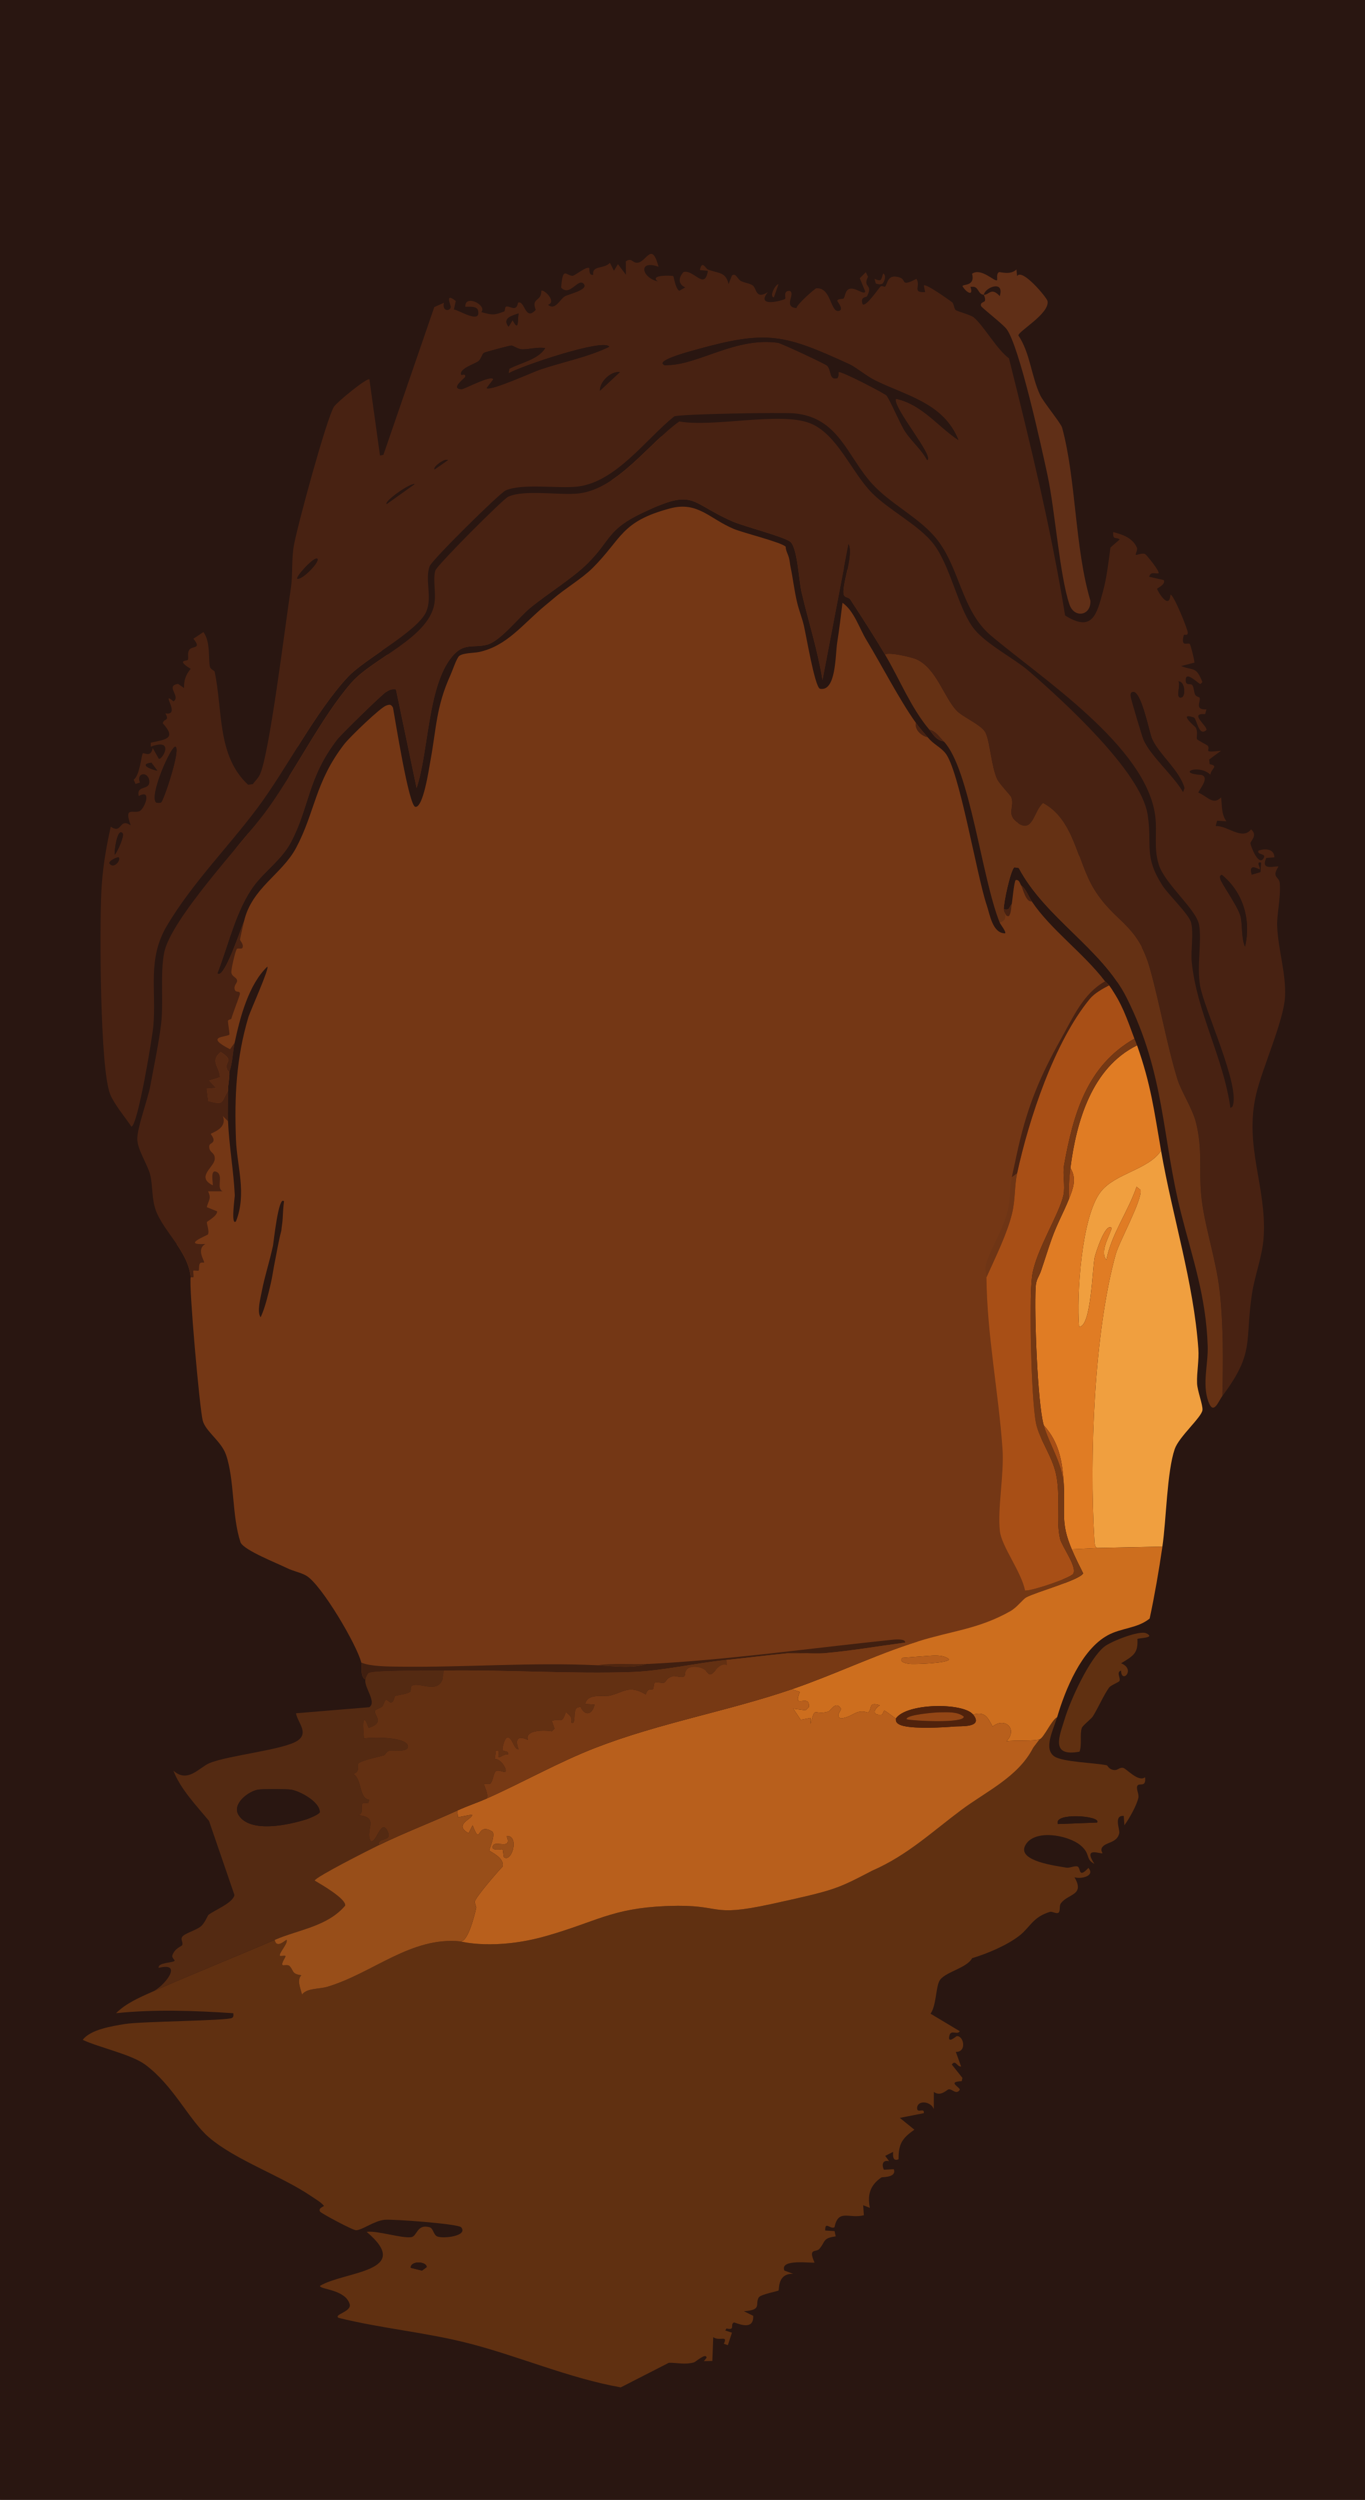 <?xml version="1.0" encoding="UTF-8"?>
<svg id="Layer_2" data-name="Layer 2" xmlns="http://www.w3.org/2000/svg" xmlns:xlink="http://www.w3.org/1999/xlink" viewBox="0 0 2047.87 3749.77">
  <defs>
    <style>
      .cls-1 {
        fill: #a84f16;
      }

      .cls-2 {
        fill: #934615;
      }

      .cls-3 {
        fill: #542a12;
      }

      .cls-4 {
        fill: #e07c24;
      }

      .cls-5 {
        fill: #b85f1c;
      }

      .cls-6 {
        fill: #743715;
        filter: url(#drop-shadow-1);
      }

      .cls-7 {
        fill: #653114;
      }

      .cls-8 {
        fill: #603011;
      }

      .cls-9 {
        fill: #502610;
      }

      .cls-10 {
        fill: #633012;
      }

      .cls-11 {
        fill: #401f10;
      }

      .cls-12 {
        fill: #482212;
      }

      .cls-13 {
        fill: #50220c;
      }

      .cls-14 {
        fill: #f09f3f;
      }

      .cls-15 {
        fill: #984e19;
      }

      .cls-16 {
        fill: #743814;
      }

      .cls-17 {
        fill: #cd6e1e;
      }

      .cls-18 {
        fill: #291611;
      }

      .cls-19 {
        fill: #602f17;
      }

      .cls-20 {
        fill: #773914;
      }

      .cls-21 {
        fill: #572913;
      }

      .cls-22 {
        fill: #6f3515;
      }
    </style>
    <filter id="drop-shadow-1" x="234.79" y="621.79" width="1510" height="1914" filterUnits="userSpaceOnUse">
      <feOffset dx="0" dy="0"/>
      <feGaussianBlur result="blur" stdDeviation="5.4"/>
      <feFlood flood-color="#000" flood-opacity="0"/>
      <feComposite in2="blur" operator="in"/>
      <feComposite in="SourceGraphic"/>
    </filter>
  </defs>
  <g id="Layer_6" data-name="Layer 6">
    <rect class="cls-18" width="2047.87" height="3749.77"/>
    <path class="cls-6" d="M1727.32,1401.36c-37.63-45.89-84.54-83.56-118.43-131.12-3.11-4.38-14.2-26.05-16.64-26.6-9.78-2.18-5.15,50.01-20.5,51.85.22,7.87,4.88,22.11-4.32,21.61,9.54,20.01-2.99,16.88-11.78,4.21-13.87-19.98-34.39-113.08-41.6-142.06-8.77-35.29-13.34-77-23.28-110.67-12.38-41.94-36.89-40.17-58.24-69.25-27.23-37.07-61.92-104.22-87.65-146.78-7.04-1.45-5.85,8.71-7.54,8.63-2.16-.1-27.72-15.09-35.68-12.94-2.64,18.35-49.84,7.68-56.17-19.45-7.81-8.63-15.04-23.22-10.8-34.57-3.44-14.85-7.25-29.92-10.24-44.85-2.11-10.51-2.18-42.76-9.21-49.14-3.2-2.91-69.52-19.86-82.68-25.35-37.66-15.7-60.72-46.92-103.73-33.58-70.69,21.91-73.81,36.69-118.31,86.94-26.83,30.28-68.93,55.49-100.08,81.52-16.14,13.49-59.09,61.32-76.14,64.2-9.32,1.58-20.59.42-31.13,2.36l-21.61,17.29c-34.28,67.5-96.18,106.82-99.39,88.59-7.65-7.44-17.6-9.19-28.08-8.64-40.8,34.71-65.93,61.67-92.53,109.49-18.19,32.69-21.77,75.16-38.11,106.65-15.9,30.66-55.72,58.46-73.34,88.72-10.78,18.5-20.73,53.97-27.22,75.42-2.3,7.64-3.98,24.94-6.84,33.13-1.22,3.51-9.35,5.61-8.28,7.89,3.32.03,17.24,10.76,17.24,11.92-.03,1.06-5.35,3.76-5.92,6.73-.63,3.23,3.71,8.84.57,11.63l-9.73-19.43c3.45,7.82-2.78,13.32-2.39,20.52.93,16.9,13.22,1.11,14.26,1.12,7.88.12-5.63,33.16-8.63,36.69-4,4.69-12.85,5.48-15.15,10.85-2.43,5.67,1.1,11.18.11,13.04-2.02,3.77-10.53,2.11-12.75,6.92-5.61,12.19,8.56,9.79,9.23,10.39,6.05,5.4-1.51,31.89-12.76,33.32,10.58,7.76,15.54,6.93,12.94,22.71-6.73,2.9-10.77-4.71-12.95-5.46-6.9-2.34-1.17,12.18-2.14,17.23-1.25,6.58-3.82,4.53-4.89,16.87-.15,1.7-3.23,3.77-3.2,4.89.03,1.36,11.05,11.53,13.4,14.11,1.97,2.16,2.63,7.49,3.7,8.14,6.08,3.65,26.83.06,1.79,14.43,17.74,4.19,2.71,17.35-3.24,3.24-.21,5.66-9.68,17.3-9.7,18.36-.02,1.45,10.77,6.82,8.75,14.76-.53,2.09-5.28,2.01-6.3,4.96-4.33,12.62,9,16.63,8.31,21.3-3.01,6.14-9.17.14-10.77,1.12-3.49,2.15,5.58,4.4,4.32,9.56-1.46,6-8.23,9.85-10.33,15.82-.71,2.02,1.21,5.23.96,7.79-.22,2.24-3.53,4.13-3.58,4.65-.28,4.05,9.24-.34,10.62,4.59.9,3.17-1.8,30.64-3.73,34.76-2.52,5.35-9.45,7.7-9.34,14.67.14,8.59,14.27,9.53,11.15,23.73-1.9,8.69-21.07,4.95-16.91,27.61.71,3.91,5.28,8.33,5.23,11.32-.04,2.64-3.75,5.5-3.67,8.61.02.92,4.55,1.25,4.57,2.23,0,.76-4.15,13.31-4.73,13.74-4.29,3.3-8.32-6.49-10.52,13.21-2.59,23.29,4.36,76.4,6.52,102.6,3.13,38.16,6.13,93.37,13.04,129.56,2.7,14.07,21.38,26.33,28.92,38.06,24.5,38.15,16.43,116.93,33.16,161.29.81,2.81,2.93,4.08,4.99,5.81,4.76,4.01,41.11,22.84,49.05,26.58,15.76,7.42,36.07,11.64,50.28,18.85,29.22,14.83,81.76,113.63,90.6,145.99,15.13,2.96,31.25,2.16,46.45,2.16h58.34c15.41,0,31.08-1.87,46.45-2.16,50.14-.96,100.52-4.67,150.16-5.24,43.13-.51,90.31,8.72,134.05,7.48,27.39-.79,59.92-8.05,87.42-10.88,55.05-5.65,113.27-12.67,169.61-15.14,59.08-2.59,104.34-8.44,161.28-15.83,6-.78,25.1-3.1,27.78,2.88,7.15-.95,14.33-2.51,21.61-2.16,50.13-14.74,105.32-20.16,150.23-49.64,9.14-6,18.86-18.11,24.79-21.67-.43-.81-2.07-1.69-2.16-2.15-.5-2.57.42-5.99,0-8.64-4.79-29.6-40.88-77.09-42.12-99.13-.82-14.76,5.2-44.58,5.47-61.76,1.02-65.64-13.84-108.51-17.32-166.5-1.19-19.96,2.95-41.6,2.19-62.7-1.21-33.94-16.8-96.25-7.16-125.83,9.93-30.48,30.88-65.56,38.54-97.57,10.44-43.61,11.95-92.58,24.72-138.42-3.35-2.18-2.6-8.42-2.21-11.86,4.91-42.75,57.87-139.65,82.16-178.26,6.23-9.93,21.04-29.91,30.24-36.74l-4.31-1.07c6.58-3.67,5.33-14.15,12.95-14.06Z"/>
    <path class="cls-18" d="M2047.87.23v3749.53H.13V.23h2047.74ZM1833.9,2093.97c48.88-65.62,33.39-79.56,44.26-152.71,4.22-28.41,15.92-56.8,17.68-86.31,4.47-74.96-29.57-135.58-11.38-213.36,9.37-40.07,41.55-110.28,43.38-146.6,1.74-34.58-10.53-71.46-11.85-106.26-.62-16.32,5.65-42.4,3.99-63.77-.8-10.32-12.85-8.3-2.11-24.88-1.25-2.71-28.26,8.17-18.1-13.14l12.11-.89c-.05-13.24-14.93-13.66-23.98-9.95-2.64,6.76,12.06,3.46,7.96,10.94-7.57,13.83-19.79-18.54-19.97-22.04-.17-3.25,11.58-11.95.99-20.88-13.61,17.13-35.69-6.26-53.06-4.98l2.11-8.09,13.94,1.01c-8.17-12.05-6.14-23.4-8-35.97-12.07,12.64-20.94-2.08-33.98-7.05-.72-2.58,18.24-22.69,4.53-26.6-38.88-2.4-3.86-17.06,13.43-.36,1.06-9.68,13.27-12.8-1.09-15.83l-.71-6.98,17.84-13.16c-30.18,3.51-14.36-.95-20.3-7.75-.61-.7-15.38-8.51-15.82-9.54-1.37-3.23,1.9-11.09-2.02-17.58-.65-1.07-27.38-23.25-2.92-15.1,4.86,1.62,7.08,29.77,19.07,18.91,1.83-5.95-26.89-25.85-1.98-23.83l1.99-7.11c-18.77,1.02-7.87-12.18-10.36-17.63-.39-.85-5.07-1.42-6.56-4.43-2.08-4.18-1.6-10.22-4.06-14s-9.66,1.37-10.12-7.01c-.94-16.7,19.01,4.86,22.15,5.03l2.92-2.92c-9.57-24.33-13.38-16.57-31.94-24.08l19.87-5.07c.86-1.17-5.46-26.71-6.89-28.04-2.91-2.72-13.84,5.78-9.15-12.75.78-3.09,5.93,1.8,6.15-4.07.2-5.21-22.06-59.19-25.97-57.01-1.79,24.49-20.05-6.42-20.02-9.02.01-.82,13.27-6.32,9.99-12.97l-21.95-5c2.34-7.7,7.09-4.69,13.94-5.02,3.01-2.51-18.36-28.38-20.03-29.07-5.13-2.14-12.78,2.24-13.95,1.07-.88-.89,3.12-7.23,1.71-10.51-6.27-14.56-21.09-19.86-35.71-23.46.07,12.99,2.89,6.38,9.94,10.99l-13.96,12.17c-2.79,21.41-5.64,45.73-11.33,66.48-9.19,33.47-15.66,61.44-56.7,35.39-21.12-130.39-52.22-257.93-84.23-385.72-18.35-13.52-37.67-48.62-52.7-61.29-4.68-3.95-24.24-8.84-27.03-10.97-2.94-2.24-2.63-9.8-5.87-12.13-4.84-3.47-38.93-28.03-42.1-24.87l1.98,9.97c-20.39.99-5.96-9.06-13.11-19.93-24.03,12.7-15.12,1.55-24.22-1.69-20.04-7.14-18.69,9.81-22.95,13.47-.79.68-4.65-2.13-6.82-.11-2.59,2.42-22.18,31.72-26.86,26.26-3.65-12.06,5.62-9.44,6.89-11.99,9.55-19.26-7.19-11.48,1.26-29.03l-3.15-6.9-9.12,9.06,8.13,19.81c-1.41,6.64-16.34-8.22-25.11-3.14-5.2,3.01-4.76,10.37-7.34,13.79-.75.99-8.56-.15-9.5,3.4-.22.83,10.68,13.08,2.69,15.14-13.22,3.41-11.43-35.94-34.17-33.81-2.15.2-29.86,24.83-29.66,29.66-20.75-1.75-.75-21.68-10.11-25.85-10.44-.62-5.5,10.52-6.8,11.86-2.36,2.42-45.39,14.18-26-9.98-18.82,11.86-16.61-5.95-22.89-10.13-4.95-3.3-11.6-3.5-17.47-6.53-5.45-2.82-7.58-12.87-13.62-8.17l-4.98,12.78c-4.59-19.14-15.27-15.53-31.41-22.06-2.61-1.05-8.79-14.72-11.59,1.06l11.96,1.04c-4.87,30.24-21.16-2.46-36.54,1.88-7.68,8.33-8.49,17.83,2.51,23.1l-8.8,4.96c-5.79-2.47-8.24-21.21-9.16-21.96-1.34-1.09-37.09-2.16-23.01,8.03-25.35-6.14-29.47-33.13,1-22.02-9.94-36.91-17.13-10.3-29.54-6.51-9.5,2.9-9.71-8.42-19.61-1.57l.18,20.03-12-15.9-5.99,9.94-6.05-11.97c-8.51,9.75-27.32,3.47-24.97,17.98-7.32,1.69-5.49-9.6-6-10.01-4.23-3.37-21.58,11.8-25.39,11.59-9.53-.52-14.25-14.86-16.81,17.59,13.09,14.59,25.95-15.82,34.22-5.15,6.7,8.64-23.11,15.16-28.66,18.31-7.17,4.07-14.63,22.24-25.29,12.66,13.85-4.42-6.38-23.91-10.02-21,.44,16.85-15.55,9.96-8.37,28.59-16.06,18.1-16.3-15.09-26.54-10.72-2.58,15.03-12.32,4.08-17.96,5.95-2.16.72-1.16,6.63-2.99,7.31-15.1,5.58-17.28,5.61-34.16.85,9.2-10.27-24.89-27.53-23.98-8,5.69.13,17.55-1.63,19.18,5.88,4.55,20.91-29.47-1.35-36.32-1.74l2.83-12.77c-17.4-14.01-6.99,6.76-7.53,9.34-1.39,6.56-13.43,6.18-10.19-6.69l-14.51,6.46-76.36,221.68-5.12.97-15.88-114.26c-3.92-2.53-48.67,34.14-53.15,41.07-10.95,16.92-56.21,183.21-60.41,209.56-3.5,21.94-1.2,43.23-4.4,63.6-7.44,47.31-32.27,251.48-46.67,279.27-2.54,4.91-6.97,9.33-10.32,13.72l-7.04.89c-46.76-43.19-37.81-111.36-50.17-169.43-.49-2.31-6.06-3.14-7.07-7.47-2.76-11.88,1.22-37.43-9.81-52.12l-15.01,10.01c13.12,15.91-2.09,10.31-6.19,16.77-3.51,5.52-.49,10.62-2.14,14.89-.81,2.1-18.43-.42,4.26,13.51-7.4,8.91-10.28,16.87-9.94,28.78l-8.98-6.22c-20.03,3,4.85,19.01-6.96,26.22-20.94-17.5,12.58,22.21-12.05,18.03,6.62,12.27-2.37,7.11-3.94,14.85,20.96,23.16,4.57,24.22-18.07,29.13l.02,5.97c37.27-13.84,16.69,21.23,12.01,18l-9.05-15.96c-2.86,14.88-12.5,6.44-14.91,8-1.78,1.15-4.61,33.91-13.71,39.46l2.83,6.38,6.65-2.09c-5.62-13.05,9.08-17.21,13.35-5.83,5.12,20.14-19.47,7.47-15.17,26.04,20.76-11.33,8.47,19.23,1.49,22.57-9.57,4.58-24.18-8-13.52,21.43-18.03-12.06-12.3,13.96-29.95,2.02-7.42,32.74-12.67,65.35-14.21,99-2.41,52.96-2.24,264.06,13.44,302.68,5.94,14.63,22.75,34.76,31.73,48.21,9.54-.98,31.56-134.86,32.94-150.99,4.7-54.98-9.51-100.52,20.81-151.17,38.11-63.66,90.77-116.38,134.84-175.12s87.47-145.2,136.44-197.51c25.3-27.02,105.73-68.65,117.62-98.35,8.78-21.93-2.51-46.49,4.69-67.3,3.21-9.28,105.25-109.97,114.12-113.85,25.45-11.1,79.18-2.34,108.17-5.82,57.46-6.9,102.46-71.34,144.72-105.25,9.65-3.68,161.05-6.12,179.59-4.56,66.85,5.64,79.87,64.13,116.85,105.13,27.64,30.64,70.44,50.81,96.09,81.89,35.99,43.63,38.13,108.44,82.12,145.85,74.52,63.37,235.31,167.26,247.23,272.7,2.83,25.03-2.72,45.68,5.01,70.98,9.09,29.75,56.97,67.53,60.72,91.38,3.97,25.29-3.75,60.14,1.35,90.52,5.91,35.16,61.73,152.87,48.49,181.55l-3,1.96c-10.48-75.64-50.56-143.88-57.98-219.01-1.73-17.51,3.1-43.06-.97-59.02-3.16-12.39-34.3-42.16-42.73-55.26-29.14-45.28-15.04-60.26-22.6-107.38-10.33-64.31-127.6-170.99-177.65-214.3-23.69-20.51-67.53-42-85.1-66.88-22.46-31.79-33.25-91.24-58.11-123.86-21.71-28.49-66.69-50.55-92.87-77.11-30.76-31.21-52.22-89.03-93.39-104.59-45.18-17.08-143.45,6.69-195.45-2.38-44.45,31.57-91.87,100.7-150.09,107.88-28.07,3.46-83.05-6.32-106.81,5.17-7.86,3.8-107.13,102.99-109.18,110.8-3.85,14.7,1.63,33.54-1.49,50.51-9.26,50.37-92.11,81.22-123.39,116.58-46.31,52.35-87.43,137.87-130.42,195.54-34.04,45.67-141.78,160.27-151.42,210.54-6.08,31.73-.88,73.23-4.45,105.54-2.97,26.9-11.17,65.89-16.26,93.73-3.83,20.97-20.1,63.65-19.61,80.54.46,15.91,15.09,36.88,19.26,52.85s2.17,36.11,8.48,53.52c11.59,31.98,49.12,61.88,52.39,100.59-2.81,13.27,13.36,196.43,18.11,214.86,4.19,16.29,27.8,30.89,34.85,51.14,13.11,37.67,8.65,92.6,22.02,131.96,6.01,11.96,55.49,31.2,69.01,37.98,10.01,5.02,20.46,6.47,29.4,11.59,22.52,12.9,76.27,104.26,82.58,130.39,1.8,7.44-2.35,18.88,6,26-1.35,12.06,17.42,33.36,5.91,40.92l-109.89,9.08c2.33,13.85,19.08,28.45,3.36,40.36-19.05,14.44-105,22.48-133.42,34.56-15.37,6.53-32.51,30.6-53.91,11.07,10.35,27.41,34.79,52.85,53.47,75.48l38.12,111.06c-1.74,11.94-30.92,23.25-39.07,30-.89.74-5.27,11.63-10.51,16.46-7.49,6.91-26,10.93-29.14,17.01-2.1,4.07,2.26,7.86.26,11.96-.81,1.65-11.24,4.53-14.73,15.37-.96,2.98,3.62,6.96,3.52,7.63-.55,3.64-25.99,2.45-23.92,10.98,38.9-9.76,6.73,29.55-10.02,36-18.6,8.25-39.39,17.27-53.98,31.98,58.57-6.08,117.35-3.84,175.96.03.06,2.69.81,5.26-1.95,7.03-6.78,4.34-136.09,5.1-160.8,9.18-18.78,3.1-51.59,8.11-63.21,23.75,25.09,11.71,72.87,21.73,93.8,37.21,42.33,31.29,65.82,83.33,95.21,108.76,39.89,34.5,109.64,58.18,154.78,89.19,6.27,4.31,13.08,7.93,18.11,13.84.04,1.02-9.46,3.43-5.7,8.77,1.77,2.52,49.38,28.27,54.2,27.84,10.27-.92,26.42-13.98,42.46-15.7,11.8-1.26,110.65,6.01,114.94,11.26,10.68,13.05-26.8,17.46-35.82,13.76-6.1-2.5-5.76-12.27-11.69-13.87-19.22-5.22-18.31,13.49-27.4,14.89-14.03,2.15-50.84-10.12-66.93-7.95,71.54,60.4-33.72,59.04-70,81.01-.7,5.44,38.35,5.17,44.54,27.55,3.15,11.38-24.88,15.54-16.59,20.45,63.98,15.88,130.19,21.63,194.05,37.92,76.68,19.56,150.69,52.34,229.21,66.36l72.17-36.92c13.58-.04,23.59,3.11,37.54-.46,2.49-.64,18.72-15.43,18.98-6.98l-3.98,5.01,12.71-.27,1.3-35.69c9.77,6.72,22.28-3.81,15.97,9.92l5.99,2.06,6.13-18.72-10.1-3.31,1.97-3.02c13.91,3.3,4.7-6.25,11.07-8.94,1.8-.76,30.1,14.74,28.96-10l-14-6.97c28.25-1.71,16.14-10.78,22.36-20.67,2.97-4.72,28.62-9.18,29.63-10.38,1.24-1.47-1.84-25.91,21.94-24.98l-13.14-4.9c-7.61-18.59,43.06-10.39,45.17-12.11-10.08-22.6,2.37-14.49,7.44-20.58,9.58-11.5,4.45-15.73,24.39-18.64l-1.72-7.87-14.08-.91c-.36-14.72,7.58-1.32,13.95-4.88,5.87-28.32,22.12-12.12,44.07-18.06l-1.04-14.99,10.04,3.97c-3.99-19.93.59-34.21,17.39-45.68,1.14-.78,23.26.55,18.55-12.36l-14.82.8c-3.93-7.83-1.7-15.05,7.83-12.79l-5.97-7.95,11.97-6.03c-.59,6.25-.32,14.72,8.1,11.08-.15-22.82,5.29-31.6,23.81-44.31l-21.89-17.74,35.97-7.07c1.46-8.76-9.7.5-10.02-6.99-.56-13.08,20.68-11.42,25.03.97l.05-25.88c10.43,7.66,19.23-3.42,22.39-3.85,5.41-.74,11.03,8.67,16.55.75.95-3.82-19.96-12.21,2.85-12.96l1.1-4.94-15.93-20.02c5.71-7.92,7.75,3.66,13.97,2.95l-7.98-21.95c17.01.47,11.87-24.84,1.31-23.6-.88.1-14.44,12.73-10.85-1.13,2.36-9.14,11.9-.12,15.49-6.3l-43.83-26.24c8.57-12.51,7.82-37.8,12.98-48.65,6.5-13.67,41.14-19.12,49.35-34.64,21.77-6.51,51.67-18.89,70.54-33.45,16.6-12.81,20.34-28.19,46.16-36,3.62-1.1,9.99,3.58,12.95,1.2,3.23-2.6.54-10.19,3.74-14.34,11.17-14.45,36.08-11.61,20.17-38.84,9.21,3.22,31.64-1.64,20.94-13.99-15.65,16.99-11.08-.33-16.34-2.13-4.4-1.51-11.76,2.68-17.05,1.71-14.34-2.63-72.96-9.49-61.67-32.68,12.6-25.87,64.42-16.43,83.08-.89,15.96,13.29,6.72,20.54,20.99,27.97-17.94-26.95,9.85-14.13,12.01-16.01.56-.49-3.6-4.28-.21-9.05,5.73-8.05,22.08-5.95,25.45-20.92,1.27-5.66-8.94-27.11,6.75-25.98l.98,13.97c7.04-9.43,18.53-29.87,20.97-41.22,1.21-5.62-3.49-12.72-1.72-17.42,2.35-6.26,13.64,3.47,11.77-13.32-10.28,7.91-27.97-13.27-33.13-14.12-5.28-.87-7.85,3.71-12.87,3.35-8.54-.62-9.79-6.82-11.53-7.18-18.39-3.81-65.72-4.82-78.35-13.15-17.2-11.34-1.44-40.79,3.91-58.9,12.1-41.02,36.31-101.35,75.96-123.01,20.71-11.31,44.58-10.15,62.9-25.09,7.65-35.81,13.77-71.63,19.12-107.87,5.9-40.01,6.78-112.24,18.55-146.43,6.36-18.48,40.76-47.9,41.6-58.55.62-7.89-7.68-28.41-8.11-40.06-.62-16.75,3.18-34.05,1.9-51.88-7.23-100.32-38.49-196.57-55.94-297.01-10.41-59.94-15.2-99.26-36-157.98-1.25-3.52-2.75-6.65-4-10-11.68-31.17-18.19-52.29-38-79.99-2.21-3.09-4.84-4.47-6-6-32.56-42.76-81.2-77.1-109.99-119.98-5.07-7.56-8.2-18.04-16-24-1.91-3.32-2.63-8.7-7.98-7.99-2.51,1.63-4.99,30.87-6.02,35.98-4.65,5.38-2.8,10.01-12,8-.65-8.37,10.33-59.95,16.01-63.12l6.5,1.04c39.26,74.54,124.84,121.09,161.82,194.71,57.84,115.15,52.52,208.51,81.89,324.06,17.35,68.25,37.25,123.94,39.69,198.28.91,27.62-8.48,56.6.91,83.07,7.73,21.79,14.87.27,21.13-8.13ZM1475.94,442.18c-.08.48,2.57,4.39,1.81,8.7-.51,2.9-7.72,2.13-5.88,8.18.74,2.45,31.74,26.27,38,34.19,19.12,24.21,52.97,178.77,61.81,220.15,11.18,52.28,18.03,149.44,32.75,193.22,7.06,21,32.24,17.45,31.51-5.37-23.65-79.66-21.36-182.01-42.45-259.66-1.84-6.79-28.02-38.35-33.01-48.98-13.4-28.55-14.92-63.08-32.66-89.48.33-6.54,47.06-32.76,43.77-51.46-.91-5.17-38.24-49.99-45.65-37.51l-1.06-9.99c-8.65,8.98-24.57,3.48-25.89,3.99-4.75,1.84-2.38,11.25-3.07,12.02-3.12,3.51-23.63-19.23-37.54-9.6,5,19.18-13.78,15.34-14.39,18.58,4.46,8.39,17.28,17.25,11.95,1.03l4.93.03c7.6,1.19,6.73,11.5,15.06,11.95,2-11.39,31.46-22.57,23.97,2-12.93-14.14-15.78-1.56-23.97-2ZM1323.52,425.7c2.72-1.41,7.19-12.99,1.43-15.51-3.15,9.26-1.84,13.04-12.96,7.99l1.93,7.02c2.83,1.23,6.81,1.94,9.6.5ZM1167.96,426.18c-4.87.81-14.39,18.51-6.94,19.98l6.94-19.98ZM1719.75,2450.01c-10.14-4.88-52.89,12.05-62.81,19.93-22.77,18.08-50.97,80.15-59.57,108.41-7.87,25.88-22.16,57.37,22.22,49.2,3.79-10.62.17-26,3.39-35.59,1.19-3.55,14.2-13.58,16.61-17.39,7.68-12.12,16.84-33.12,24.56-43.43,2.42-3.24,14.67-7.92,15.39-9.65,2.08-4.98-5.46-12.98,2.36-15.57.42,20.61,22.87-1.66.03-10.97,19.75-11.73,25.56-15.95,24.49-36.53,3.73-1.56,27.61-1.53,13.33-8.41Z"/>
    <path class="cls-12" d="M286.09,1915.99c-3.27-38.7-40.8-68.61-52.39-100.59-6.31-17.41-4.39-37.89-8.48-53.52s-18.8-36.94-19.26-52.85c-.49-16.89,15.78-59.57,19.61-80.54,5.09-27.84,13.29-66.83,16.26-93.73,3.57-32.31-1.64-73.8,4.45-105.54,9.64-50.27,117.37-164.87,151.42-210.54,42.98-57.67,84.11-143.19,130.42-195.54,31.28-35.35,114.13-66.21,123.39-116.58,3.12-16.97-2.37-35.81,1.49-50.51,2.05-7.81,101.32-107,109.18-110.8,23.76-11.49,78.74-1.72,106.81-5.17,58.22-7.17,105.64-76.3,150.09-107.88,52,9.07,150.28-14.7,195.45,2.38,41.17,15.56,62.62,73.38,93.39,104.59,26.18,26.56,71.17,48.62,92.87,77.11,24.86,32.63,35.66,92.08,58.11,123.86,17.57,24.88,61.41,46.37,85.1,66.88,50.05,43.32,167.32,150,177.65,214.3,7.57,47.13-6.54,62.1,22.6,107.38,8.43,13.1,39.57,42.87,42.73,55.26,4.07,15.96-.76,41.51.97,59.02,7.42,75.13,47.5,143.37,57.98,219.01l3-1.96c13.23-28.67-42.58-146.39-48.49-181.55-5.11-30.38,2.62-65.22-1.35-90.52-3.75-23.85-51.63-61.64-60.72-91.38-7.73-25.29-2.18-45.95-5.01-70.98-11.92-105.45-172.71-209.34-247.23-272.7-44-37.41-46.13-102.22-82.12-145.85-25.64-31.08-68.45-51.25-96.09-81.89-36.98-40.99-50-99.49-116.85-105.13-18.54-1.56-169.95.88-179.59,4.56-42.26,33.9-87.26,98.35-144.72,105.25-28.99,3.48-82.72-5.29-108.17,5.82-8.88,3.87-110.92,104.57-114.12,113.85-7.2,20.81,4.09,45.37-4.69,67.3-11.89,29.7-92.32,71.32-117.62,98.35-48.98,52.31-92.26,138.63-136.44,197.51s-96.73,111.46-134.84,175.12c-30.32,50.64-16.11,96.18-20.81,151.17-1.38,16.13-23.4,150.01-32.94,150.99-8.99-13.45-25.79-33.58-31.73-48.21-15.68-38.62-15.86-249.72-13.44-302.68,1.53-33.64,6.79-66.26,14.21-99,17.66,11.94,11.93-14.09,29.95-2.02-10.67-29.42,3.95-16.84,13.52-21.43,6.98-3.34,19.27-33.9-1.49-22.57-4.3-18.56,20.29-5.9,15.17-26.04-4.26-11.38-18.97-7.23-13.35,5.83l-6.65,2.09-2.83-6.38c9.1-5.54,11.93-38.3,13.71-39.46,2.41-1.56,12.04,6.88,14.91-8l9.05,15.96c4.68,3.23,25.26-31.83-12.01-18l-.02-5.97c22.64-4.91,39.03-5.97,18.07-29.13,1.57-7.73,10.56-2.58,3.94-14.85,24.63,4.17-8.9-35.54,12.05-18.03,11.8-7.22-13.08-23.22,6.96-26.22l8.98,6.22c-.34-11.91,2.53-19.87,9.94-28.78-22.69-13.92-5.07-11.41-4.26-13.51,1.65-4.27-1.36-9.37,2.14-14.89,4.1-6.46,19.31-.86,6.19-16.77l15.01-10.01c11.03,14.69,7.05,40.24,9.81,52.12,1.01,4.33,6.58,5.16,7.07,7.47,12.36,58.07,3.41,126.24,50.17,169.43l7.04-.89c3.36-4.4,7.78-8.81,10.32-13.72,14.4-27.79,39.23-231.96,46.67-279.27,3.2-20.37.91-41.66,4.4-63.6,4.2-26.35,49.46-192.64,60.41-209.56,4.48-6.93,49.23-43.61,53.15-41.07l15.88,114.26,5.12-.97,76.36-221.68,14.51-6.46c-3.24,12.87,8.8,13.25,10.19,6.69.55-2.58-9.87-23.35,7.53-9.34l-2.83,12.77c6.85.38,40.87,22.64,36.32,1.74-1.63-7.5-13.49-5.75-19.18-5.88-.91-19.53,33.18-2.27,23.98,8,16.89,4.76,19.06,4.73,34.16-.85,1.83-.68.83-6.59,2.99-7.31,5.64-1.88,15.38,9.08,17.96-5.95,10.23-4.37,10.47,28.82,26.54,10.72-7.17-18.63,8.81-11.74,8.37-28.59,3.64-2.91,23.87,16.58,10.02,21,10.66,9.57,18.12-8.59,25.29-12.66,5.55-3.15,35.35-9.67,28.66-18.31-8.27-10.67-21.12,19.74-34.22,5.15,2.56-32.45,7.28-18.11,16.81-17.59,3.81.21,21.17-14.96,25.39-11.59.51.41-1.31,11.7,6,10.01-2.34-14.51,16.46-8.23,24.97-17.98l6.05,11.97,5.99-9.94,12,15.9-.18-20.03c9.9-6.85,10.11,4.47,19.61,1.57,12.4-3.78,19.6-30.4,29.54,6.51-30.47-11.11-26.34,15.88-1,22.02-14.07-10.19,21.68-9.12,23.01-8.03.92.75,3.37,19.49,9.16,21.96l8.8-4.96c-11-5.26-10.2-14.77-2.51-23.1,15.39-4.34,31.68,28.36,36.54-1.88l-11.96-1.04c2.8-15.78,8.99-2.11,11.59-1.06,16.14,6.53,26.82,2.92,31.41,22.06l4.98-12.78c6.04-4.7,8.17,5.35,13.62,8.17,5.87,3.03,12.52,3.23,17.47,6.53,6.28,4.18,4.07,21.99,22.89,10.13-19.39,24.16,23.65,12.4,26,9.98,1.3-1.34-3.63-12.49,6.8-11.86,9.36,4.17-10.64,24.1,10.11,25.85-.2-4.83,27.51-29.46,29.66-29.66,22.73-2.13,20.94,37.21,34.17,33.81,7.99-2.06-2.91-14.31-2.69-15.14.95-3.55,8.76-2.4,9.5-3.4,2.58-3.42,2.14-10.79,7.34-13.79,8.77-5.08,23.7,9.78,25.11,3.14l-8.13-19.81,9.12-9.06,3.15,6.9c-8.45,17.55,8.29,9.77-1.26,29.03-1.27,2.56-10.54-.07-6.89,11.99,4.68,5.45,24.26-23.85,26.86-26.26,2.16-2.02,6.03.79,6.82.11,4.27-3.66,2.91-20.61,22.95-13.47,9.11,3.24.19,14.39,24.22,1.69,7.15,10.88-7.28,20.92,13.11,19.93l-1.98-9.97c3.16-3.16,37.26,21.4,42.1,24.87,3.24,2.33,2.93,9.88,5.87,12.13,2.79,2.13,22.35,7.01,27.03,10.97,15.02,12.67,34.35,47.77,52.7,61.29,32,127.79,63.1,255.32,84.23,385.72,41.04,26.06,47.5-1.91,56.7-35.39,5.7-20.74,8.54-45.07,11.33-66.48l13.96-12.17c-7.05-4.61-9.87,2-9.94-10.99,14.62,3.6,29.43,8.9,35.71,23.46,1.41,3.28-2.6,9.62-1.71,10.51,1.16,1.17,8.82-3.21,13.95-1.07,1.66.69,23.04,26.56,20.03,29.07-6.85.32-11.6-2.68-13.94,5.02l21.95,5c3.27,6.65-9.98,12.15-9.99,12.97-.04,2.6,18.23,33.51,20.02,9.02,3.91-2.18,26.18,51.8,25.97,57.01-.23,5.87-5.37.98-6.15,4.07-4.69,18.54,6.24,10.03,9.15,12.75,1.43,1.33,7.75,26.87,6.89,28.04l-19.87,5.07c18.56,7.51,22.38-.25,31.94,24.08l-2.92,2.92c-3.14-.17-23.08-21.73-22.15-5.03.47,8.38,7.63,3.2,10.12,7.01s1.98,9.82,4.06,14c1.5,3.01,6.18,3.58,6.56,4.43,2.49,5.45-8.41,18.65,10.36,17.63l-1.99,7.11c-24.91-2.02,3.81,17.88,1.98,23.83-11.99,10.85-14.21-17.29-19.07-18.91-24.46-8.15,2.28,14.03,2.92,15.1,3.92,6.49.65,14.35,2.02,17.58.44,1.03,15.21,8.85,15.82,9.54,5.94,6.8-9.88,11.26,20.3,7.75l-17.84,13.16.71,6.98c14.36,3.03,2.16,6.15,1.09,15.83-17.29-16.7-52.31-2.04-13.43.36,13.71,3.9-5.25,24.01-4.53,26.6,13.05,4.98,21.92,19.69,33.98,7.05,1.86,12.57-.17,23.92,8,35.97l-13.94-1.01-2.11,8.09c17.36-1.28,39.45,22.11,53.06,4.98,10.59,8.93-1.16,17.63-.99,20.88.18,3.5,12.39,35.87,19.97,22.04,4.1-7.48-10.6-4.18-7.96-10.94,9.05-3.71,23.94-3.28,23.98,9.95l-12.11.89c-10.15,21.31,16.85,10.43,18.1,13.14-10.74,16.58,1.31,14.56,2.11,24.88,1.66,21.37-4.61,47.46-3.99,63.77,1.31,34.79,13.59,71.68,11.85,106.26-1.83,36.31-34.01,106.52-43.38,146.6-18.19,77.78,15.85,138.4,11.38,213.36-1.76,29.5-13.46,57.9-17.68,86.31-10.88,73.15,4.62,87.09-44.26,152.71,1.15-52.2,1.7-104.76-4.05-156.93-5.4-48.96-23.32-98.7-27.72-144.26-3.74-38.74,2.42-69.2-8.1-109.88-5.36-20.74-22.02-45.9-27.67-64.32-15.8-51.55-26.4-112.84-40.97-165.01-19.08-68.34-53.01-68.74-84.31-119.66-25.81-41.99-29.02-104.15-76.17-129.38-13.83,11.57-14.98,45.03-37.02,30.59-20.11-13.18-5.67-24.11-11.02-38.97-1.06-2.95-17.62-19.75-21.06-26.92-9.01-18.77-10.84-56.22-17.75-70.24-5.43-11-34.1-23.13-43.23-32.76-18.97-20-30.77-64.4-60.8-77.18-6.34-2.7-40.18-10.94-46.07-6.93-15.29-25.7-35.68-57.53-52.21-82.77-2.32-3.55-8.03-2.9-9.51-6.49-4.96-12.08,15.22-60.37,6.69-76.7l-38.93,203.94c-7.18-44.61-21.14-87.8-31.41-131.59-4.07-17.33-6.16-65.69-16.5-75.49-7.86-7.44-70.09-23.38-87.12-30.86-66.4-29.15-55.78-50.41-134.92-12.99-53.19,25.16-47.05,40.43-82.27,75.71-22.15,22.18-61.17,46.18-86.69,67.29-16.87,13.96-44.93,50.26-64.91,55.07-20.98,5.06-34.37-3.64-52.11,17.88-36.72,44.57-34.87,143.51-53.05,196.93l-30.96-147.97c-6.62-1-9.71.82-15,4.01-6.23,3.76-67.04,63.16-73.05,70.94-44.57,57.71-41.49,101.17-69.57,154.4-13.33,25.26-39.31,43.46-55.18,64.8-27.16,36.52-38.48,89.49-55.16,131.79,10.05,11.13,36.76-72.08,39.98-77.98-1.38,5.94-5.19,22.19-5.95,26.98-.38,2.39,5.4,6.45,3.91,11.92-1.12,4.13-7.32.13-9.04,2.91-2.12,3.41-8.72,31-7.92,35.32,1.18,6.43,8.31,6.58,8.63,12.17.18,3.17-5.73,7.17-3.45,13.42,1.82,4.99,7.48.48,7.64,6.04.06,1.97-10.73,29.32-12.89,37.32-.28,1.05-4.57,1.13-5.05,3.22-.4,1.74,2.93,20,2.12,20.65-5.12,4.19-38.05,1.98,1,21.96l7-9.95c-3.06,14.58-2.99,29.83-8,43.99-.02-.4-3.42-.91-4.18-6.9-1.22-9.59,11.11-10.16-8.81-23.05-16.76,13.8-1.75,21.62-1.01,37.94l-16.11,5.03,10.11,10.97-13.91,1.2,2.39,18.41c23.7,6.23,18.59,3.04,29.53-15.6.24,15.26-.7,30.77,0,45.99l-7.97-7.99c7.77,19.15-17.44,25.23-17.97,26.97-.16.52,5.02,5.82,4.09,10.04-1.25,5.66-7.99,2.91-6.13,11.79,1.42,6.76,8.64,6.43,8,15.97-.82,12.25-28.66,26.5-3.05,39.2,1.16-1.92-4.73-25.33,6.03-19.98s-1.4,24.68,8.96,28.99l-21.96.05c5.43,11.02.63,13.31-1.91,23.76l15.45,6.19c.66,6.99-14.93,15.06-15.26,16.12-.69,2.22,4.2,14.27,1.44,18.62-1.02,1.6-40.49,16.35-3.72,14.28-14.45,8.2-.56,26.01-2,27.97-.25.34-4.68-.95-6.18,1.18-1.99,2.82-.88,9.02-1.92,10.73-.56.93-7.39-.51-7.9.09-.81.94.85,7.89.01,10.03-.11.27-3.95-.22-3.99-.02ZM778.02,470.19c-9.23,3.17-25.36,6.82-14.99,19.93l6.03-9.93c9.86,18.67,7.17-.08,8.96-10ZM1275.33,546.83c-98.14-44.93-123.34-52.36-230.22-22.55-7.32,2.04-51.78,13.59-51.06,20.89,2.68,4.17,4.71,2.65,8.41,2.54,46.94-1.37,101.39-42.17,164.52-33.53,5.01.69,70.76,31.46,73.77,34.22,6.97,6.38,2.79,22.48,15.34,18.9,2.76-2.22,1.51-8.81,1.9-9.13,3.05-2.62,69.29,32.03,71.95,35.03,5.12,5.78,20.2,42.21,27.96,54.03,10.01,15.23,24.36,26.79,33.05,42.96,11.34-4.93-51.87-78.94-46.98-92,39,8.02,63.9,42.44,93.96,61.97-22.32-55.86-78.21-66.3-125.29-89.66-11.75-5.83-29.79-20.2-37.32-23.65ZM818.02,522.19c-11.31-2-24.18,1.99-34.69,1.83-6.19-.1-13.52-5.84-16.33-5.77-2.12.05-39.14,9.8-40.91,10.97-3.07,2.02-4.08,9.6-8.97,13.03-5.21,3.66-28.7,11.01-25.07,19.91.41,1,6.94-2.48,5.98,2.97-.41,2.29-23.36,17.97-5.51,18.69,3.64.15,45.94-22.58,47.51-14.67l-9.97,13c5.57,4.95,69.52-24.18,80.95-28.01,34.03-11.41,71.56-18.59,103.01-33.94-6.69-13.67-135.3,29.86-151,39.9l1.09-6.87c17.25-9.34,42.9-13.54,53.92-31.04ZM930,558.18c-13.83-1.83-30.49,14.91-29.97,27.97l29.97-27.97ZM672.04,690.17c-4.99-3.25-23.29,10.81-19.99,13.96l19.99-13.96ZM622.05,726.17c-6.89-1.81-45.98,26.06-41.98,29.96l41.98-29.96ZM476.06,838.14c-4.2-4.15-32.86,27.11-29.97,29.97,7.62,1.87,34.3-25.7,29.97-29.97ZM1767.92,1022.12c4.16,4.61-5.63,27.22,4.95,23.97,6.08-1.87,5.15-24.15-4.95-23.97ZM1698.96,1038.11c-3.05,1.02-2.81,3.8-2.61,6.48.26,3.37,17.07,59.9,19.22,64.85,10.67,24.67,45.13,53.76,59.34,78.6l2.13-6.02c-8.14-27.39-37.83-49.87-48.54-73.5-4.33-9.55-16.4-74.77-29.53-70.41ZM241.66,1203.61c3.88-2.17,30.5-81.97,21.35-83.52-6.48-1.1-39.76,73.96-28.71,83.76,2.22.49,5.38.87,7.36-.24ZM236.07,1156.09l-8.94-12.04c-19.74,2.62-.04,10.3,8.94,12.04ZM184.09,1250.09c-8.31-9.89-13.13,29.11-11.96,31.98,4.11-4.17,14.83-28.57,11.96-31.98ZM178.09,1286.09c-.96-1.04-14.89,4.67-13.97,8.95,6.37,9.32,17.68-4.95,13.97-8.95ZM1891.88,1294.09c-8.34-1.96,0,7.78-2,9.97-.77.84-17.63-11.25-11.87,7.96l12.93-3.89.93-14.04ZM1867.92,1420.05c9.33-40.33-2.89-81.92-35.04-107.92-3.56,2.46-2.5,2.82-2.11,6.01.72,5.88,25.98,40.48,30.25,55.98,3.19,11.55.98,33.26,6.9,45.94Z"/>
    <path class="cls-8" d="M1717.91,2665.92c-10.28,7.91-27.98-13.27-33.14-14.12-5.28-.88-7.85,3.71-12.87,3.35-8.54-.62-9.78-6.82-11.53-7.19-18.39-3.8-65.71-4.82-78.35-13.15-17.2-11.34-1.43-40.79,3.91-58.9-8.36,4.28-19.51,30.36-26.04,32.96l-9.97,13.05c-22.46,43.66-70.1,65.03-107.78,93.17-43.74,32.67-81.4,68.27-133.31,90.81-53.7,27.9-55.29,29.11-151.29,50.11s-71,0-155,3c-1.16.04-2.31.09-3.44.13-41.28,1.74-67.37,7.7-93.02,15.99-24.81,8.02-49.21,18.22-86.54,28.88-77,22-128.76,8.13-128.76,8.13-74.27-7.5-130.95,47.41-199.44,68-12.85,3.86-30.75,1.82-38.23,11.7-2.9-11.09-7.8-21.89-1.05-28.94-15.24-1.9-11.07-7.44-17.98-14.05-2.18-2.09-9.4-.4-10.02-.99-2.98-2.86,5.51-12.73,4-13.98-.82-.68-7.35.66-8-.02-2.86-3.06,12.12-18.23,10-23.98-.84-.99-15.11,14.53-17.98,0-60.84,26.29-124.06,51.43-183.98,77.99-18.61,8.25-39.39,17.27-53.98,31.98,58.57-6.08,117.35-3.84,175.95.03.06,2.69.81,5.26-1.94,7.03-6.79,4.34-136.09,5.1-160.81,9.17-18.78,3.1-51.59,8.11-63.21,23.76,25.09,11.7,72.87,21.73,93.8,37.2,42.33,31.29,65.83,83.34,95.22,108.76,39.89,34.51,109.64,58.19,154.78,89.19,6.27,4.31,13.08,7.93,18.11,13.84.04,1.02-9.46,3.44-5.7,8.78,1.77,2.51,49.38,28.27,54.19,27.83,10.27-.92,26.43-13.98,42.47-15.69,11.8-1.26,110.64,6.01,114.94,11.26,10.67,13.05-26.8,17.47-35.83,13.76-6.09-2.5-5.76-12.26-11.68-13.87-19.22-5.22-18.31,13.49-27.41,14.89-14.03,2.15-50.84-10.12-66.93-7.95,71.54,60.4-33.72,59.04-70,81-.7,5.45,38.35,5.17,44.55,27.56,3.15,11.37-24.89,15.53-16.6,20.45,63.98,15.88,130.19,21.63,194.06,37.92,76.67,19.55,150.68,52.34,229.2,66.36l72.17-36.92c13.58-.04,23.59,3.11,37.54-.46,2.49-.64,18.73-15.43,18.99-6.98l-3.98,5.01,12.7-.27,1.31-35.69c9.76,6.72,22.27-3.81,15.97,9.92l5.99,2.06,6.13-18.72-10.1-3.3,1.97-3.02c13.91,3.29,4.7-6.26,11.07-8.94,1.8-.76,30.1,14.73,28.96-10l-14-6.97c28.25-1.71,16.14-10.78,22.36-20.67,2.97-4.72,28.62-9.18,29.63-10.38,1.25-1.47-1.84-25.9,21.94-24.98l-13.14-4.9c-7.61-18.59,43.06-10.39,45.17-12.11-10.08-22.6,2.38-14.49,7.44-20.58,9.59-11.5,4.46-15.73,24.39-18.64l-1.72-7.87-14.08-.91c-.36-14.72,7.58-1.31,13.95-4.88,5.87-28.32,22.12-12.12,44.07-18.06l-1.04-14.99,10.03,3.97c-3.99-19.93.59-34.21,17.39-45.68,1.14-.78,23.26.55,18.55-12.35l-14.82.8c-3.93-7.83-1.7-15.05,7.83-12.79l-5.97-7.95,11.97-6.03c-.59,6.25-.33,14.72,8.1,11.09-.15-22.83,5.3-31.61,23.81-44.31l-21.89-17.75,35.97-7.07c1.46-8.76-9.7.51-10.02-6.98-.56-13.08,20.68-11.43,25.03.97l.05-25.88c10.43,7.65,19.23-3.42,22.39-3.86,5.41-.74,11.03,8.67,16.54.76.95-3.82-19.95-12.21,2.86-12.96l1.1-4.95-15.93-20.02c5.71-7.92,7.76,3.67,13.97,2.95l-7.97-21.95c17.01.47,11.87-24.83,1.3-23.6-.88.1-14.44,12.73-10.85-1.13,2.36-9.14,11.89-.12,15.49-6.3l-43.83-26.24c8.56-12.51,7.82-37.8,12.98-48.65,6.49-13.68,41.14-19.12,49.35-34.64,21.77-6.51,51.67-18.9,70.53-33.45,16.61-12.81,20.35-28.19,46.16-36.01,3.62-1.09,9.99,3.58,12.95,1.2,3.23-2.6.53-10.19,3.74-14.34,11.16-14.44,36.07-11.6,20.17-38.84,9.21,3.23,31.63-1.64,20.94-13.98-15.65,16.99-11.09-.33-16.34-2.13-4.4-1.51-11.76,2.68-17.05,1.71-14.34-2.64-72.96-9.5-61.67-32.69,12.6-25.87,64.42-16.42,83.09-.89,15.96,13.28,6.72,20.54,20.99,27.97-17.94-26.95,9.86-14.13,12.01-16,.56-.49-3.6-4.29-.21-9.06,5.73-8.05,22.08-5.95,25.45-20.92,1.27-5.66-8.95-27.11,6.74-25.98l.99,13.97c7.04-9.43,18.53-29.87,20.97-41.22,1.2-5.62-3.49-12.72-1.72-17.42,2.35-6.26,13.64,3.47,11.77-13.32ZM633.07,3405.98l-17.01-4.2c.07-11.43,24.45-9.61,24.07-1.01l-7.06,5.21ZM1645.91,2733.88l-58.82,2.21c-7.09-18.04,66.6-12.28,58.82-2.21Z"/>
    <path class="cls-14" d="M1743.91,2319.94l-95.99,2c-6.08,1.15-5.87-9.74-6.07-12.94-7.59-122.22-.46-310.8,32.16-427.91,5.14-18.47,40.14-81.98,37.1-96.13l-5.97-4.83c-12.41,36.93-37.81,71.01-45.26,109.86-10.4-12.89,4.4-34.57,8.01-47.98-9.57-9.37-24.62,39.68-25.48,43.48-3.58,15.73-5.31,106.64-23.51,104.43-3.84-46.19,3.41-164.01,32.16-201.77,21.49-28.23,72.12-33.44,90.84-62.14,17.45,100.44,48.72,196.69,55.94,297.01,1.28,17.83-2.52,35.13-1.9,51.88.43,11.65,8.73,32.17,8.11,40.06-.84,10.65-35.24,40.07-41.6,58.55-11.77,34.18-12.65,106.42-18.55,146.43Z"/>
    <path class="cls-3" d="M666.04,2505.92c-1.75,41.95-35.96,15.11-48.14,22.87-2.63,1.68-.71,7.94-3.08,9.36-6.13,3.66-17.79,4.05-22.38,6.17-.68.31-1.3,8.66-5.61,9.5-2.27.44-5.53-4.53-7.72-3.92-2.33.64-3.32,7.66-5.95,10.12s-9.27,3.96-10.27,5.88c-3.41,6.6,16.21,17.52-9.79,26.01l-4-10.03c-7.46-9.81-2.87,24.52-3.05,26.05,10.7-2.6,64.19-2.64,65.88,11.22,1.25,10.23-22.54,5.5-28.44,7.19-3.56,1.02-5.45,6.01-7.51,6.67-6.69,2.13-31.99,7.18-38.01,11.88-2.51,1.96,3.37,12.56-7.86,16.02,13.77,9.23,7.78,36.4,23.96,39.02l-1.98,5.05c-17.9-3.84-2,11.71-13.97,17.92,31.93,3.4,8.92,22.11,18,38.98,8.79,3.72,15.64-35.81,25.58-14.62,7.57,16.12-15.23,7.71-13.63,20.64-11.54,5.62-95.03,47.6-95.97,53.03,8.7,5.18,47.42,27.32,45.74,37.53-26.74,31.46-69.63,35.82-105.76,51.43-60.84,26.29-124.06,51.43-183.98,77.99,16.76-6.44,48.92-45.76,10.02-36-2.07-8.53,23.37-7.35,23.92-10.98.1-.67-4.48-4.65-3.52-7.63,3.49-10.84,13.92-13.71,14.73-15.37,2-4.1-2.36-7.89-.26-11.96,3.14-6.08,21.65-10.1,29.14-17.01,5.24-4.84,9.61-15.72,10.51-16.46,8.15-6.75,37.33-18.06,39.07-30l-38.12-111.06c-18.68-22.62-43.12-48.07-53.47-75.48,21.4,19.52,38.54-4.54,53.91-11.07,28.42-12.08,114.37-20.12,133.42-34.56,15.72-11.91-1.03-26.51-3.36-40.36l109.89-9.08c11.51-7.57-7.27-28.86-5.91-40.92.25-2.2,3.14-8.68,4.91-10.09,5.9-4.71,97.1-3.65,113.08-3.91ZM387.57,2684.41c-14.73,2.36-40.31,21.62-29.48,38.5,17.73,27.62,76.18,14.2,102.03,6.03,3.56-1.13,18.49-7.27,19.61-10.49.53-15.37-29.42-31.75-43.21-33.97-5.98-.97-42.99-1.02-48.95-.07Z"/>
    <path class="cls-17" d="M1585.93,2575.91c-8.36,4.27-19.51,30.35-26.04,32.96-8.05,3.21-37.88,1.17-49.95,3.04,17.5-18.09-2.16-36.98-20.76-22.08-7.01-12.74-11.01-23.29-29.23-17.91-14.72-18.28-100.15-17.57-115.99,6-2.62-1.77-15.96-12.03-17-11.95-1.64.12-2.3,5.91-4.33,6.1-14.53,1.33-12.3-7.79-2.67-14.11-18.54-6-10.55,6.07-17.96,10.99-18.17-6.17-22.21,7.06-40.69,8.74-8.51-3.73.79-11.62.45-14.48-7.84-13.15-15.54,3.24-19.2,4.29-22.32,6.43-18.78-10.18-26.56,18.42l.04-9.04-14.75,2.94-11.29-16.91,18.59,2.66,5.11-5.11c.86-21.76-25.49,5.71-13.71-22.51l-12-4.01c64.32-22.08,122.26-50.68,189.98-71.99,49.46-15.57,90.23-18.18,137.82-45.15,10.4-5.9,18.27-17.49,24.16-20.84,13.1-7.45,80.51-25.94,85.09-35.95-5.97-11.93-11.88-23.7-17.1-36.04l39.99-2,95.99-2c-5.34,36.24-11.46,72.06-19.12,107.87-18.32,14.94-42.19,13.78-62.9,25.09-39.66,21.66-63.86,81.99-75.96,123.01ZM1383.56,2484.53c-9.79.58-19.86,1.63-29.67,2.33-5.69,6.04,4.5,7.95,9.27,8.86,6.91,1.31,60.73-.99,60.73-6.79-9.6-8.26-28.04-5.12-40.34-4.39Z"/>
    <path class="cls-7" d="M1327.96,982.11c5.88-4.01,39.72,4.23,46.07,6.93,30.03,12.78,41.84,57.18,60.8,77.18,9.13,9.63,37.81,21.76,43.23,32.76,6.91,14.02,8.74,51.47,17.75,70.24,3.44,7.17,20,23.97,21.06,26.92,5.35,14.86-9.09,25.79,11.02,38.97,22.04,14.44,23.18-19.02,37.02-30.59,47.15,25.24,50.36,87.4,76.17,129.38,31.3,50.92,65.23,51.33,84.31,119.66,14.57,52.17,25.17,113.46,40.97,165.01,5.65,18.42,22.3,43.59,27.67,64.32,10.52,40.68,4.36,71.15,8.1,109.88,4.4,45.55,22.32,95.3,27.72,144.26,5.75,52.17,5.19,104.73,4.05,156.93-6.26,8.41-13.4,29.92-21.13,8.13-9.39-26.47,0-55.46-.91-83.07-2.44-74.34-22.35-130.03-39.69-198.28-29.37-115.55-24.05-208.91-81.89-324.06-36.98-73.62-122.56-120.17-161.82-194.71l-6.5-1.04c-5.68,3.16-16.66,54.74-16.01,63.12.28,3.6.6,3.33,2,6,1.27,8.39-.64,10.86-8,14-27.12-66.91-44.8-230.73-83.99-271.97-6.62-6.96-11.73-15.49-22-18-27.77-33.28-44.08-75.15-65.99-111.99Z"/>
    <path class="cls-1" d="M1663.92,1478.05c19.81,27.7,26.31,48.82,38,79.99-71.49,40.79-91.65,113.22-105.49,189.47-2.52,13.91,1.88,31.75-.93,45.06-6.06,28.66-41.76,83.75-46.99,120.99-5.03,35.75-1.29,186.31,5.71,221.13,4.75,23.66,24.02,48.88,30,75.99,7.44,33.69-.39,70.78,6.23,97.76,2.84,11.58,26.53,42.92,19.49,52.53-4.45,6.08-60.4,25.26-72,24.97-5.83-28.72-35.29-66.24-37.83-89.21-3.86-34.81,6.63-84.81,3.9-123.82-5.92-84.58-23.24-170.53-24.06-256.91,12.98-29.15,31.22-65.67,38.55-96.43,4.88-20.46,3.38-40.74,7.44-59.55,17.57-81.19,55.85-197.19,109.13-261.82,6.77-8.21,19.38-15.3,28.85-20.14Z"/>
    <path class="cls-4" d="M1705.91,1568.04c20.8,58.72,25.58,98.04,36,157.98-18.72,28.7-69.35,33.91-90.84,62.14-28.75,37.76-35.99,155.58-32.16,201.77,18.21,2.21,19.94-88.7,23.51-104.43.86-3.8,15.92-52.86,25.48-43.48-3.61,13.41-18.41,35.09-8.01,47.98,7.45-38.86,32.85-72.94,45.26-109.86l5.97,4.83c3.04,14.15-31.96,77.66-37.1,96.13-32.62,117.11-39.75,305.69-32.16,427.91.2,3.2-.02,14.09,6.07,12.94l-39.99,2c-17.31-40.91-9.49-54.27-12-97.99-1.88-32.76-6.71-62.42-30-87.99-9.5-32.79-14.34-169.21-12.18-206.96.71-12.43,4.84-15.26,8.18-25.01,5.25-15.29,10.74-33.51,16-47.99,8.7-23.98,17.54-38.87,26-59.99,6.27-15.67,11.62-30.35,2-45.99,8.87-69.69,32.16-150.65,99.99-183.98Z"/>
    <path class="cls-19" d="M1475.94,442.18c-8.32-.45-7.46-10.76-15.06-11.95l-4.93-.03c5.33,16.22-7.49,7.36-11.95-1.03.61-3.24,19.39.6,14.39-18.58,13.9-9.64,34.41,13.11,37.54,9.6.69-.78-1.68-10.19,3.07-12.02,1.32-.51,17.24,4.99,25.89-3.99l1.06,9.99c7.41-12.48,44.74,32.34,45.65,37.51,3.29,18.7-43.45,44.92-43.77,51.46,17.74,26.39,19.26,60.92,32.66,89.48,4.99,10.63,31.17,42.19,33.01,48.98,21.09,77.64,18.8,180,42.45,259.66.73,22.82-24.45,26.37-31.51,5.37-14.73-43.77-21.58-140.93-32.75-193.22-8.85-41.38-42.69-195.94-61.81-220.15-6.26-7.92-37.25-31.75-38-34.19-1.83-6.04,5.37-5.28,5.88-8.18.76-4.31-1.89-8.22-1.81-8.7,8.19.44,11.05-12.14,23.97,2,7.49-24.57-21.97-13.39-23.97-2Z"/>
    <path class="cls-16" d="M1705.91,1568.04c-67.83,33.32-91.12,114.28-99.99,183.98-1.97,15.47-2.68,30.41-2,45.99-8.45,21.12-17.3,36.01-26,59.99l-16,47.99c-3.34,9.75-7.47,12.57-8.18,25.01-2.15,37.75,2.68,174.17,12.18,206.96,8.45,29.17,27.17,55.72,30,87.99,2.51,43.72-5.31,57.07,12,97.99,5.22,12.34,11.13,24.11,17.1,36.04-4.59,10.01-71.99,28.5-85.09,35.95-2.44-3.06-1.37-6.9-2-10,11.6.29,67.54-18.89,72-24.97,7.04-9.61-16.65-40.95-19.49-52.53-6.62-26.98,1.21-64.07-6.23-97.76-5.98-27.11-25.25-52.32-30-75.99-7-34.82-10.74-185.38-5.71-221.13,5.24-37.24,40.93-92.33,46.99-120.99,2.82-13.31-1.59-31.15.93-45.06,13.84-76.26,34-148.68,105.49-189.47,1.25,3.34,2.75,6.48,4,10Z"/>
    <path class="cls-8" d="M1719.75,2450.01c14.27,6.88-9.6,6.85-13.33,8.41,1.07,20.59-4.74,24.81-24.49,36.53,22.84,9.3.38,31.57-.03,10.97-7.82,2.59-.28,10.59-2.36,15.57-.72,1.73-12.96,6.41-15.39,9.65-7.72,10.31-16.88,31.31-24.56,43.43-2.41,3.81-15.41,13.84-16.61,17.39-3.22,9.59.4,24.97-3.39,35.59-44.38,8.17-30.09-23.32-22.22-49.2,8.6-28.26,36.8-90.32,59.57-108.41,9.92-7.88,52.68-24.81,62.81-19.93Z"/>
    <path class="cls-11" d="M974.01,2495.92c115.51-5.69,246.31-24.1,362.9-36.05,2.84-.29,21.96-2.73,21.06,4.06-40.75,5.39-80.95,12.41-121.98,16-17.28,1.51-36.8-1.63-53.99,0-30.76,2.91-61.3,6.91-91.99,10-45.5,4.58-96.61,16.52-140.98,18.14-90.01,3.3-190.46-3.62-282.96-2.14-15.98.26-107.18-.81-113.08,3.91-1.77,1.41-4.66,7.89-4.91,10.09-8.35-7.12-4.2-18.55-6-26,13.73,5.88,40.08,5.88,56.89,6.1,99.66,1.31,197.88-6.77,297.06-2.1,23.51,1.11,52.29,5.5,73.99-2,1.33-.05,2.67.07,4,0Z"/>
    <path class="cls-12" d="M1663.92,1478.05c-9.47,4.84-22.08,11.93-28.85,20.14-53.28,64.63-91.56,180.64-109.13,261.82l-8,6c3.45-15.24,6.5-30.75,10-45.99,14.29-62.37,33.04-106.83,63.99-161.98,17.59-31.34,33.36-68.11,65.99-85.99,1.16,1.53,3.79,2.91,6,6Z"/>
    <path class="cls-12" d="M1323.52,425.7c-2.78,1.44-6.76.74-9.6-.5l-1.93-7.02c11.12,5.06,9.81,1.27,12.96-7.99,5.76,2.52,1.29,14.1-1.43,15.51Z"/>
    <path class="cls-12" d="M1167.96,426.18l-6.94,19.98c-7.45-1.47,2.07-19.18,6.94-19.98Z"/>
    <path class="cls-12" d="M1517.94,1356.06c-1.18,5.82-.53,11.96-4.04,17.99-3.82.94-4.49-1.19-5.96-3.99s-1.72-2.4-2-6c9.2,2.01,7.35-2.62,12-8Z"/>
    <path class="cls-12" d="M1547.93,1352.07c-9.07,1.65-13.12-19-16-24,7.8,5.96,10.92,16.44,16,24Z"/>
    <path class="cls-18" d="M366.08,1382.06c-3.22,5.9-29.93,89.11-39.98,77.98,16.67-42.3,27.99-95.27,55.16-131.79,15.88-21.34,41.86-39.54,55.18-64.8,28.08-53.23,25-96.69,69.57-154.4,6-7.77,66.81-67.17,73.05-70.94,5.28-3.19,8.38-5.01,15-4.01l30.96,147.97c18.18-53.42,16.33-152.36,53.05-196.93,17.74-21.53,31.13-12.83,52.11-17.88,19.98-4.81,48.04-41.12,64.91-55.07,25.52-21.11,64.55-45.11,86.69-67.29,35.22-35.27,29.08-50.55,82.27-75.71,79.13-37.43,68.51-16.16,134.92,12.99,17.04,7.48,79.26,23.42,87.12,30.86,10.35,9.79,12.44,58.15,16.5,75.49,10.27,43.78,24.23,86.97,31.41,131.59l38.93-203.94c8.53,16.33-11.65,64.62-6.69,76.7,1.47,3.59,7.18,2.94,9.51,6.49,16.54,25.24,36.93,57.07,52.21,82.77,21.91,36.84,38.23,78.71,65.99,111.99,6.83,8.18,9.82,15.66,22,18,39.19,41.24,56.87,205.05,83.99,271.97,1.07,2.64,10.13,13.97,7.99,15.98-18.86-.2-22.68-27.7-27.37-41.6-15.61-46.26-41.32-204.31-62.66-229.31-7.85-9.2-16.84-12.22-25.95-23.04-6.11-7.26-12.48-14.23-18-22-25.13-35.36-50.57-85.34-73.99-123.98-11.21-18.5-18.3-43.32-35.98-55.98-2.43,19.98-4.9,40.1-8.01,59.98-2.85,18.19-1.44,74.14-25.94,68.96-7.74-3.4-20.59-80.46-24.06-94.96-2.8-11.71-7.28-22.66-10-34-4.32-18.01-6.21-36.17-10-53.99-.78-3.66-.95-7.3-2-12-1.61-7.19-4.98-11.21-5.27-18.06-5.62-6.47-62.86-20.55-77.2-26.45-36.85-15.17-54.46-42.11-96.07-31.05-74.38,19.77-71.72,44.93-116.46,89.51-15.79,15.73-41.08,30.58-58.95,46.04-3.75,3.25-8.13,6.79-12,10-33.99,28.17-57.61,61.28-99.99,69.99-7.18,1.47-23.16,1.08-29.14,5.86-3.74,2.99-10.31,22.55-12.86,28.14-22,48.28-21.31,81.02-30.52,130.46-2.1,11.3-10.58,69.5-22.43,67.68-9.79-1.5-30.01-130.06-33.46-148.71-2.88-5.3-5.1-4.98-10.18-3.22-9.12,3.16-54.9,47.53-62.66,57.51-44.18,56.86-43.8,101.66-72.36,155.61-21.3,40.24-66.66,60.19-78.36,110.62Z"/>
    <path class="cls-18" d="M1275.33,546.83c7.53,3.45,25.56,17.82,37.32,23.65,47.08,23.36,102.96,33.8,125.29,89.66-30.06-19.53-54.96-53.95-93.96-61.97-4.89,13.06,58.32,87.07,46.98,92-8.7-16.17-23.04-27.73-33.05-42.96-7.77-11.82-22.84-48.24-27.96-54.03-2.66-3.01-68.9-37.65-71.95-35.03-.38.33.86,6.92-1.9,9.13-12.55,3.58-8.37-12.51-15.34-18.9-3.01-2.75-68.76-33.53-73.77-34.22-63.13-8.63-117.58,32.16-164.52,33.53-3.7.11-5.73,1.62-8.41-2.54-.72-7.3,43.74-18.84,51.06-20.89,106.88-29.81,132.08-22.39,230.22,22.55Z"/>
    <path class="cls-18" d="M818.02,522.19c-11.02,17.5-36.67,21.7-53.92,31.04l-1.09,6.87c15.7-10.04,144.31-53.57,151-39.9-31.45,15.35-68.98,22.53-103.01,33.94-11.43,3.83-75.38,32.96-80.95,28.01l9.97-13c-1.57-7.91-43.88,14.81-47.51,14.67-17.85-.72,5.1-16.4,5.51-18.69.97-5.46-5.57-1.98-5.98-2.97-3.63-8.91,19.87-16.26,25.07-19.91,4.89-3.43,5.89-11.01,8.97-13.03,1.77-1.16,38.8-10.92,40.91-10.97,2.81-.07,10.14,5.67,16.33,5.77,10.51.16,23.39-3.83,34.69-1.83Z"/>
    <path class="cls-18" d="M352.08,1564.04c7.9-37.62,20.98-87.33,48.97-114.01,3.85,1.35-25.91,67.35-28.37,75.61-18.37,61.63-21.07,119.58-18.67,183.45,1.55,41.16,16.43,81.18.04,122.9-8.06,7.81-1.7-36.4-1.82-38.98-1.68-36.43-8.43-73.6-10.14-110.99-.7-15.22.24-30.74,0-45.99-.15-9.26,2.48-17.82,2-28,5.01-14.17,4.94-29.41,8-43.99Z"/>
    <path class="cls-18" d="M1698.96,1038.11c13.13-4.36,25.2,60.86,29.53,70.41,10.71,23.63,40.4,46.11,48.54,73.5l-2.13,6.02c-14.21-24.84-48.67-53.92-59.34-78.6-2.14-4.95-18.96-61.48-19.22-64.85-.2-2.68-.45-5.47,2.61-6.48Z"/>
    <path class="cls-21" d="M344.09,1608.03c.48,10.18-2.15,18.74-2,28-10.94,18.64-5.83,21.83-29.53,15.6l-2.39-18.41,13.91-1.2-10.11-10.97,16.11-5.03c-.74-16.32-15.75-24.14,1.01-37.94,19.92,12.89,7.6,13.46,8.81,23.05.76,5.99,4.16,6.5,4.18,6.9Z"/>
    <path class="cls-18" d="M241.66,1203.61c-1.99,1.11-5.14.74-7.36.24-11.05-9.8,22.23-84.86,28.71-83.76,9.15,1.55-17.47,81.35-21.35,83.52Z"/>
    <path class="cls-18" d="M1867.92,1420.05c-5.92-12.68-3.71-34.39-6.9-45.94-4.27-15.5-29.53-50.1-30.25-55.98-.39-3.19-1.45-3.54,2.11-6.01,32.15,26,44.37,67.59,35.04,107.92Z"/>
    <path class="cls-18" d="M930,558.18l-29.97,27.97c-.52-13.06,16.15-29.8,29.97-27.97Z"/>
    <path class="cls-18" d="M476.06,838.14c4.33,4.28-22.35,31.84-29.97,29.97-2.89-2.86,25.77-34.12,29.97-29.97Z"/>
    <path class="cls-18" d="M622.05,726.17l-41.98,29.96c-4-3.9,35.09-31.76,41.98-29.96Z"/>
    <path class="cls-18" d="M778.02,470.19c-1.79,9.93.9,28.67-8.96,10l-6.03,9.93c-10.37-13.12,5.76-16.76,14.99-19.93Z"/>
    <path class="cls-18" d="M184.09,1250.09c2.87,3.41-7.85,27.82-11.96,31.98-1.17-2.87,3.65-41.87,11.96-31.98Z"/>
    <path class="cls-18" d="M1767.92,1022.12c10.11-.17,11.03,22.11,4.95,23.97-10.59,3.25-.79-19.37-4.95-23.97Z"/>
    <path class="cls-18" d="M1891.88,1294.09l-.93,14.04-12.93,3.89c-5.76-19.2,11.1-7.12,11.87-7.96,2-2.2-6.35-11.93,2-9.97Z"/>
    <path class="cls-18" d="M236.07,1156.09c-8.98-1.73-28.68-9.41-8.94-12.04l8.94,12.04Z"/>
    <path class="cls-18" d="M672.04,690.17l-19.99,13.96c-3.31-3.15,14.99-17.21,19.99-13.96Z"/>
    <path class="cls-18" d="M178.09,1286.09c3.71,4-7.6,18.27-13.97,8.95-.91-4.28,13.01-9.99,13.97-8.95Z"/>
    <path class="cls-5" d="M1509.94,2611.91c17.5-18.09-2.16-36.98-20.76-22.08-7.01-12.74-11.01-23.29-29.23-17.92,15.97,19.85-18.62,17.12-27,17.81-18.88,1.58-57.94,3.72-77.11-.69-15.08-3.47-11-10.52-11.88-11.12-2.62-1.77-15.96-12.03-17-11.95-1.64.12-2.3,5.91-4.33,6.09-14.52,1.34-12.3-7.78-2.67-14.11-18.54-6-10.55,6.07-17.96,10.99-18.17-6.17-22.21,7.06-40.69,8.74-8.51-3.73.78-11.62.45-14.48-7.84-13.15-15.55,3.24-19.2,4.29-22.32,6.43-18.78-10.17-26.56,18.43l.03-9.05-14.75,2.94-11.29-16.91,18.59,2.66,5.11-5.11c.86-21.75-25.49,5.72-13.71-22.51l-12-4.01c-95.66,32.83-199.05,50.64-294.99,87.96-55.07,21.41-108.77,51.88-162.95,76.02-14.25,6.34-28.65,10.94-44,17.99l1.03,10.03,20.96-4c3.3,5.63-29.31,14.78-4.98,27.92l5.99-11.9c13.46,34.61,4.47-7,30.12,9.96,3.88,6.3-5.57,26.57-5.07,27.9.58,1.55,23.62,10.9,19.94,24.08-6.82,7-41.57,47.01-41.89,53.16l2.38,8.37s-9.51,45.27-21.19,50.29c-.84.37-1.69.53-2.55.44,0,0,51.76,13.87,128.76-8.13,37.33-10.66,61.73-20.86,86.54-28.88,25.65-8.29,51.74-14.25,93.02-15.99,1.13-.04,2.28-.09,3.44-.13,84-3,59,18,155-3s97.59-22.21,151.29-50.11c51.91-22.54,89.57-58.14,133.31-90.81,37.68-28.14,85.32-49.51,107.78-93.17l9.97-13.05c-8.04,3.21-37.87,1.17-49.95,3.04ZM756.06,2785.89c-.49-.36-1.55-11.67-2.05-12.02-.74-.52-19.64,3.69-13.97-5.95,4.28-7.27,28.6,7.77,20-14.01,19.78-.79,7.78,40.65-3.98,31.98Z"/>
    <path class="cls-15" d="M754.03,2799.88c-6.82,7-41.57,47.01-41.89,53.16l2.38,8.37s-9.51,45.27-21.19,50.29c-.84.37-1.69.53-2.55.44-74.27-7.5-130.95,47.41-199.44,68-12.85,3.86-30.75,1.82-38.23,11.7-2.9-11.09-7.8-21.89-1.05-28.94-15.24-1.9-11.07-7.44-17.98-14.05-2.18-2.09-9.4-.4-10.02-.99-2.98-2.86,5.51-12.73,4-13.98-.82-.68-7.35.66-8-.02-2.86-3.06,12.12-18.23,10-23.98-.84-.99-15.11,14.53-17.98,0,36.13-15.61,79.02-19.97,105.75-51.43,1.68-10.2-37.04-32.34-45.74-37.52.94-5.43,84.42-47.41,95.97-53.03,38.46-18.72,79.09-34.13,117.98-52l1.03,10.03,20.96-4c3.3,5.63-29.31,14.78-4.98,27.92l5.99-11.9c13.46,34.61,4.47-7,30.12,9.96,3.88,6.3-5.57,26.57-5.07,27.9.58,1.55,23.62,10.9,19.94,24.08Z"/>
    <path class="cls-18" d="M1645.91,2733.88l-58.82,2.21c-7.09-18.04,66.59-12.28,58.82-2.21Z"/>
    <path class="cls-18" d="M616.06,3401.78c.07-11.43,24.45-9.61,24.07-1.01l-7.06,5.2-17.01-4.2Z"/>
    <path class="cls-18" d="M406.08,1925.99c-4,16.55-7.92,34.34-15.03,49.97-5.9-7.66-.23-28.55,1.61-38.4,4.15-22.26,12.1-46.17,16.9-69.09.92-4.39,8.31-76.26,16.51-66.45-1.03,8.7-1.64,17.2-1.99,25.98-.21,5.41-1.51,11.96-2,18-4.22,15.74-6.74,32.03-10,47.99-2.15,10.53-3.48,21.55-6,32Z"/>
    <path class="cls-12" d="M1391.95,1106.1c-9.84-2.21-20.08-11.33-18-22,5.52,7.77,11.88,14.74,18,22Z"/>
    <path class="cls-9" d="M970.01,2495.92c-21.7,7.5-50.48,3.11-73.99,2,24.4-3.48,49.15-1.02,73.99-2Z"/>
    <path class="cls-10" d="M1089.99,2489.92l.93,7.99c-13.41-4.81-19.18,15.05-26.35,13.63-3.11-.61-5.35-9.08-18.47-10.62-20.38-2.39-16.91,10.99-19.27,13.25-4.06,3.86-13.2-1.06-17.29.11-10.57,3.03-9.52,7.98-12.97,9.66-2.81,1.37-11.23-1.51-14.28.25-1.62.94-1.37,8.53-2.6,9.47-2.37,1.82-7.85-2.71-10.81,8.15-25.43-15.32-32.84-3.07-54.44,1.71-9,1.99-33.22-4.08-36.41,12.38l13.99,1.06c-3.37,15.53-14.81,17.62-21.14,3.01l-5.51,1.83c-6.09,4.71-.61,26.88-8.34,22.12,1.63-8.72-2.03-10.45-8.01-15.96-6.6,19.69-7.38,8.84-21.15,13.35l4.11,11.59-4.03,4.09c-9.26-1.95-41.14-2.68-35.94,12.9-15.45-7.21-19.57-.66-14,14-7.49,1.13-9.64-21.11-18.03-17.11-3.08,1.47-6.63,15.75-6.08,17.87.94,3.64,9.89.39,8.15,7.24-3.8-2.16-12.86,5.43-14,4-1.59-2,3.63-11.63-4-10l-1.74,12.86c7.94-1.68,19.53,15.46,15.72,19.13-1.47,1.41-9.44-3.78-14-1.09-3.75,2.22-4.2,15.03-8.42,18.65-1.99,1.7-8.46-.31-9.57.48-.91.65,7.98,16.18,4,21.97-14.24,6.35-28.64,10.95-43.99,18-38.9,17.86-79.52,33.27-117.99,51.99-1.6-12.93,21.2-4.52,13.63-20.64-9.95-21.18-16.79,18.34-25.58,14.62-9.08-16.87,13.93-35.58-18-38.98,11.97-6.2-3.93-21.76,13.97-17.92l1.98-5.05c-16.17-2.62-10.18-29.79-23.96-39.02,11.23-3.46,5.35-14.06,7.86-16.02,6.01-4.7,31.32-9.75,38.01-11.88,2.07-.66,3.95-5.65,7.51-6.67,5.91-1.69,29.69,3.04,28.44-7.19-1.69-13.86-55.18-13.83-65.88-11.22.18-1.53-4.41-35.86,3.05-26.05l4,10.03c26-8.49,6.38-19.41,9.79-26.01.99-1.92,7.76-3.53,10.27-5.88,2.63-2.46,3.62-9.48,5.95-10.12,2.19-.6,5.44,4.37,7.72,3.92,4.31-.84,4.94-9.18,5.61-9.5,4.59-2.13,16.25-2.51,22.38-6.17,2.37-1.42.45-7.68,3.08-9.36,12.18-7.76,46.4,19.08,48.14-22.87,92.51-1.48,192.96,5.44,282.96,2.14,44.37-1.63,95.48-13.56,140.98-18.14Z"/>
    <path class="cls-18" d="M387.57,2684.41c5.95-.95,42.97-.9,48.95.07,13.79,2.23,43.73,18.6,43.21,33.97-1.12,3.22-16.05,9.36-19.61,10.49-25.84,8.17-84.29,21.59-102.03-6.03-10.83-16.87,14.75-36.14,29.48-38.5Z"/>
    <path class="cls-20" d="M1377.96,2461.93c-67.71,21.31-125.65,49.91-189.98,71.99-95.66,32.84-199.05,50.64-294.99,87.96-55.06,21.42-108.77,51.88-162.95,76.02,3.98-5.8-4.91-21.32-4-21.97,1.11-.8,7.58,1.22,9.57-.48,4.23-3.61,4.67-16.43,8.42-18.65,4.56-2.69,12.53,2.5,14,1.09,3.81-3.66-7.78-20.81-15.72-19.13l1.74-12.86c7.63-1.64,2.41,7.99,4,10,1.13,1.43,10.2-6.17,14-4,1.74-6.85-7.21-3.6-8.15-7.24-.55-2.13,3-16.4,6.08-17.87,8.39-4,10.54,18.24,18.03,17.11-5.57-14.66-1.45-21.21,14-14-5.2-15.58,26.68-14.85,35.94-12.9l4.03-4.09-4.11-11.59c13.77-4.51,14.55,6.34,21.15-13.35,5.98,5.51,9.64,7.24,8.01,15.96,7.73,4.76,2.24-17.41,8.34-22.12l5.51-1.83c6.33,14.61,17.77,12.52,21.14-3.01l-13.99-1.06c3.19-16.45,27.41-10.38,36.41-12.38,21.6-4.78,29.01-17.03,54.44-1.71,2.96-10.86,8.43-6.33,10.81-8.15,1.23-.94.97-8.53,2.6-9.47,3.04-1.76,11.47,1.12,14.28-.25,3.45-1.68,2.4-6.64,12.97-9.66,4.09-1.17,13.23,3.75,17.29-.11,2.37-2.26-1.1-15.64,19.27-13.25,13.11,1.54,15.36,10.01,18.47,10.62,7.18,1.42,12.94-18.44,26.35-13.63l-.93-7.99c30.69-3.09,61.23-7.08,91.99-10h53.99c41.04-3.59,81.23-10.61,121.98-16,6.62-.88,13.26-2.3,20-2Z"/>
    <path class="cls-13" d="M1459.95,2571.91c15.98,19.85-18.62,17.11-27,17.81-18.87,1.57-57.94,3.72-77.11-.69-15.08-3.47-10.99-10.52-11.88-11.12,15.84-23.57,101.27-24.28,115.99-6ZM1409.55,2568.53c-5.9.04-50.4,3.41-49.55,10.38,10.32,2.67,87.07,6.39,85.93-3.97-9.47-7.75-24.54-6.5-36.39-6.41Z"/>
    <path class="cls-5" d="M1383.56,2484.53c12.3-.73,30.74-3.87,40.34,4.39,0,5.8-53.82,8.1-60.73,6.79-4.78-.9-14.97-2.82-9.27-8.86,9.81-.69,19.88-1.74,29.67-2.33Z"/>
    <path class="cls-12" d="M1415.95,1112.1c-12.18-2.34-15.17-9.82-22-18,10.26,2.51,15.38,11.03,22,18Z"/>
    <path class="cls-22" d="M1479.94,1915.99c-.07-7.94-3.57-10.73,0-22,7.4-23.36,26.44-52.28,32.55-80.44,3.69-16.98,1.9-31.86,5.44-47.55l8-6c-4.07,18.8-2.57,39.08-7.44,59.55-7.33,30.77-25.57,67.29-38.55,96.43Z"/>
    <path class="cls-1" d="M1595.93,2225.96c-2.83-32.27-21.54-58.82-30-87.99,23.29,25.57,28.12,55.23,30,87.99Z"/>
    <path class="cls-1" d="M1603.93,1798.01c-.68-15.58.03-30.52,2-45.99,9.62,15.64,4.27,30.32-2,45.99Z"/>
    <path class="cls-1" d="M1561.93,1906l16-47.99c-5.25,14.49-10.75,32.7-16,47.99Z"/>
    <path class="cls-9" d="M1235.97,2479.92h-53.99c17.19-1.63,36.72,1.51,53.99,0Z"/>
    <path class="cls-15" d="M756.06,2785.89c-.49-.36-1.54-11.67-2.04-12.02-.74-.52-19.65,3.69-13.97-5.95,4.28-7.26,28.59,7.77,20-14.01,19.78-.79,7.78,40.65-3.98,31.98Z"/>
    <path class="cls-2" d="M1409.55,2568.53c11.85-.09,26.92-1.34,36.39,6.41,1.14,10.36-75.61,6.64-85.93,3.97-.86-6.97,43.64-10.34,49.55-10.38Z"/>
    <path class="cls-8" d="M690.78,2912.14l2.55-.44c-.84.37-1.69.53-2.55.44Z"/>
    <path class="cls-8" d="M1559.89,2608.87c-3.76,8.97-9.97,13.05-9.97,13.05l9.97-13.05Z"/>
  </g>
</svg>